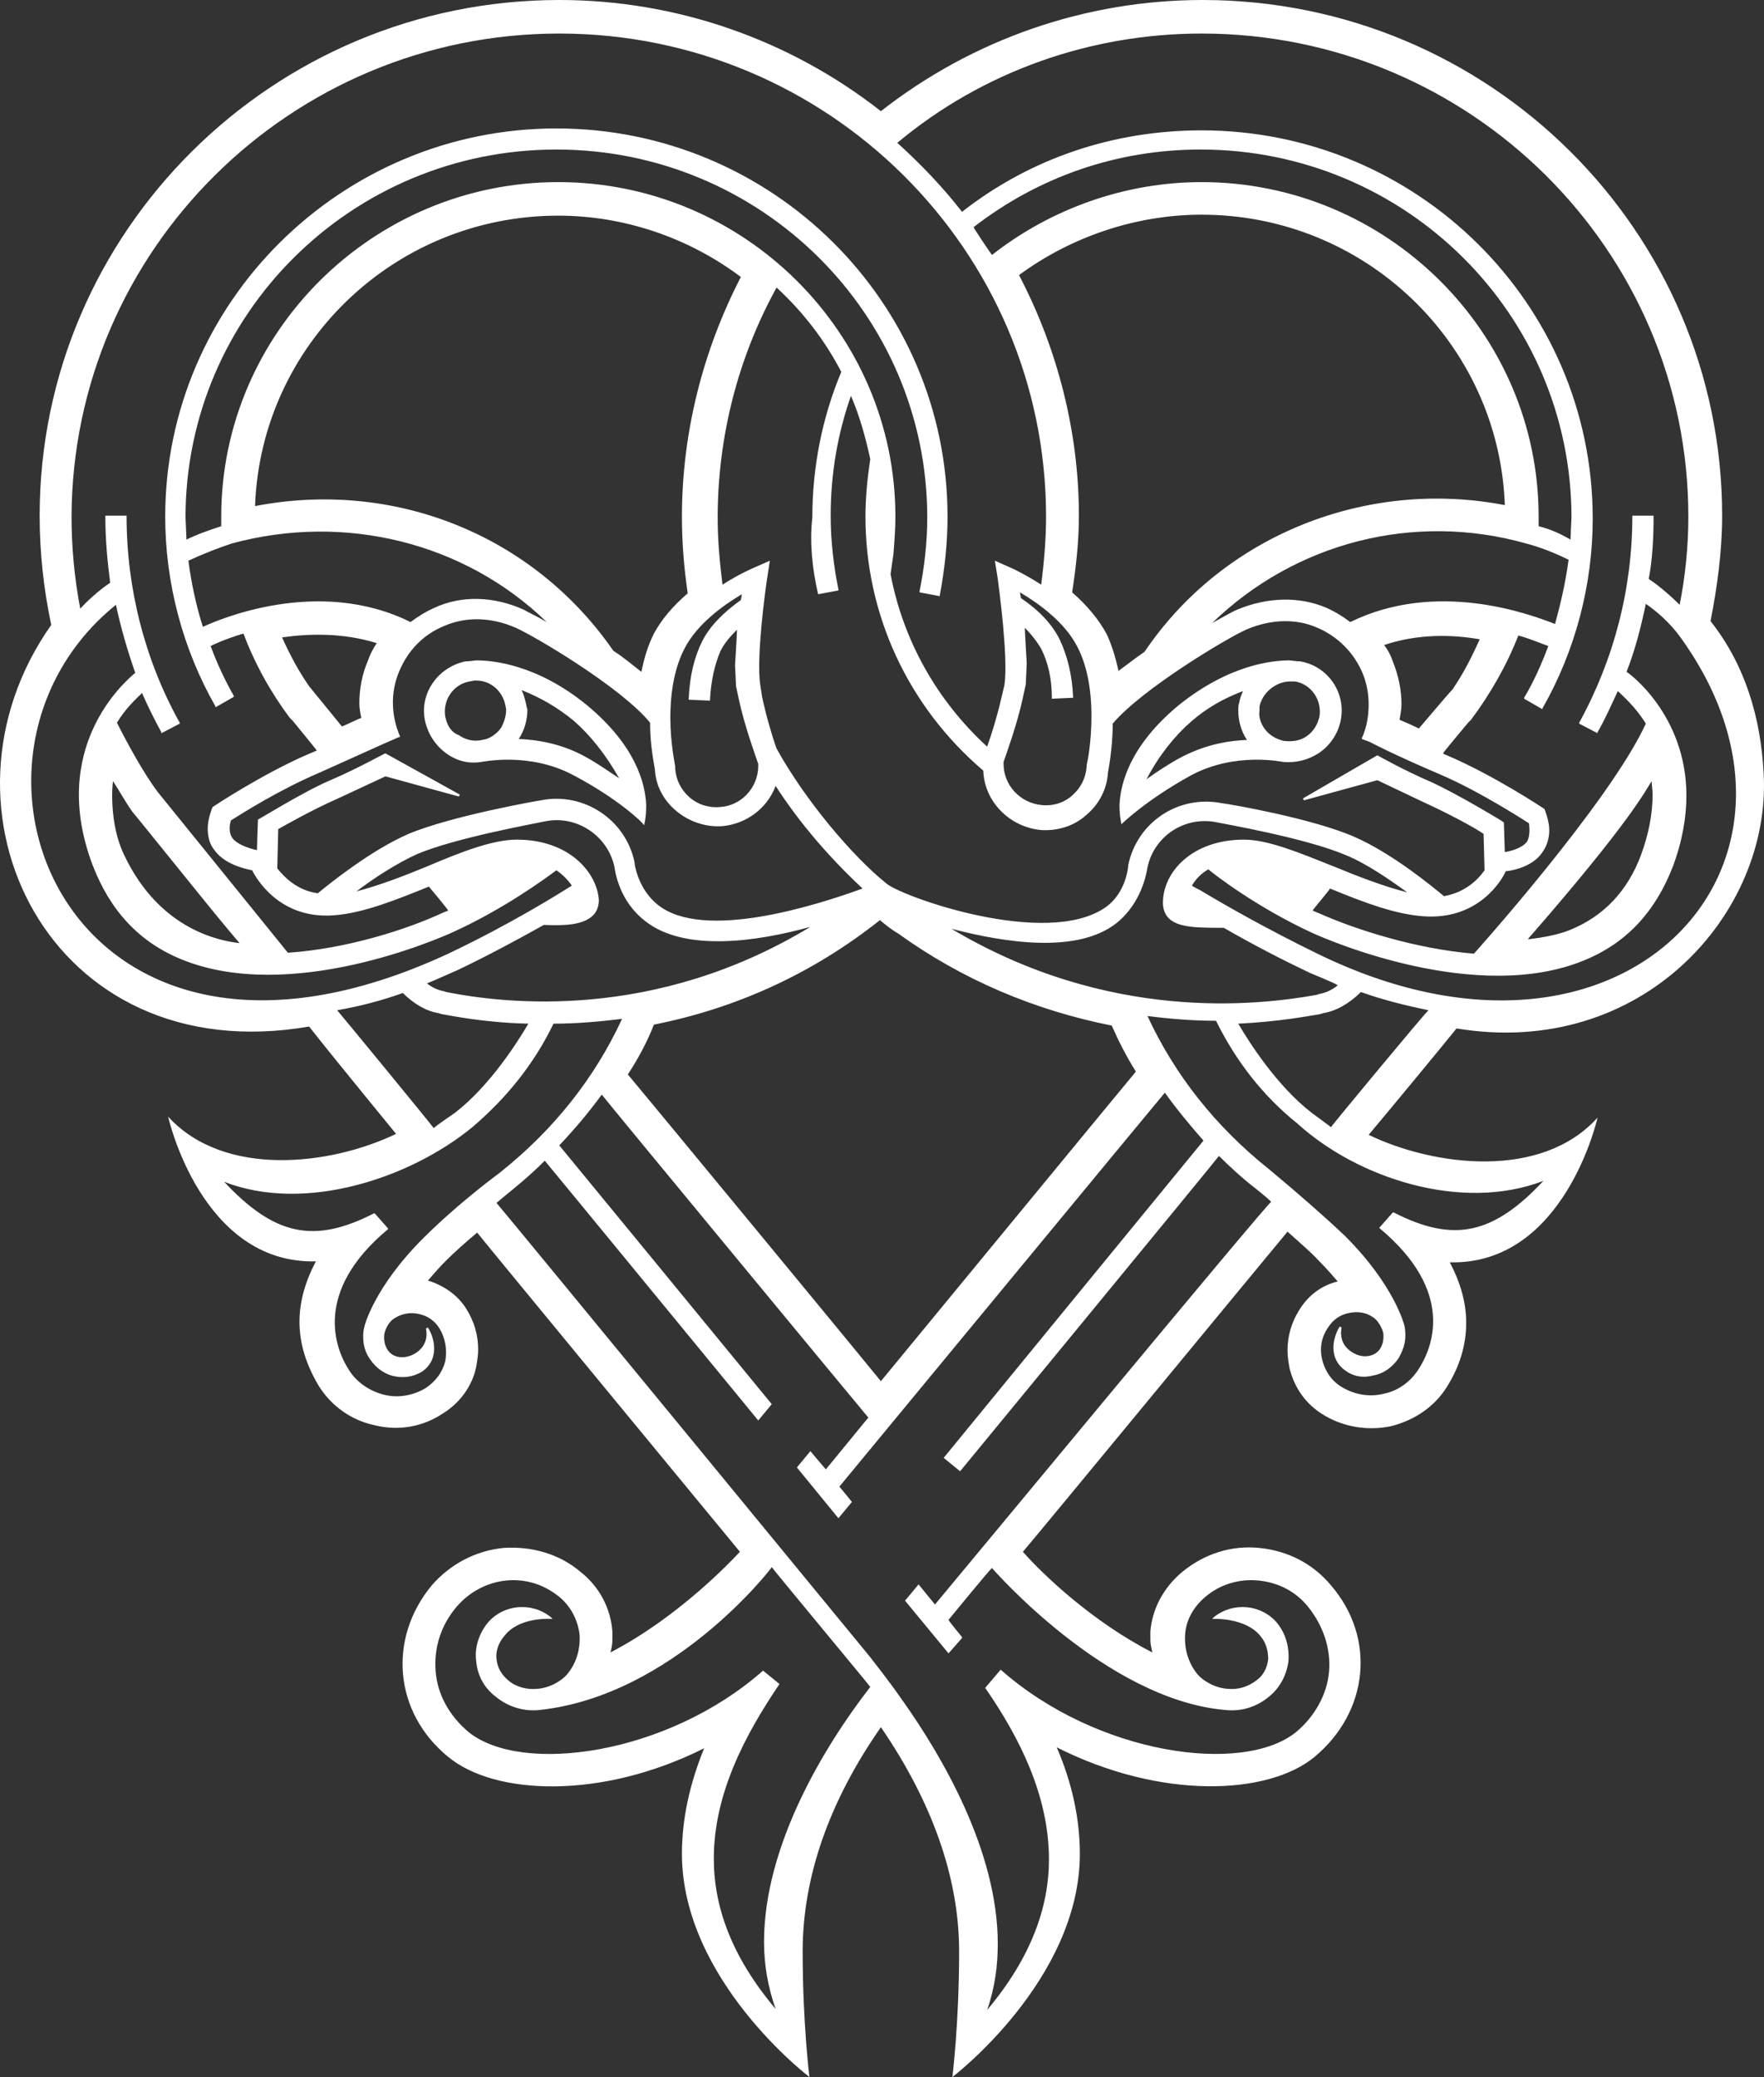 <svg width="79" height="93" viewBox="0 0 79 93" fill="none" xmlns="http://www.w3.org/2000/svg">
<rect x="0" y="0" width="79" height="93" fill="#333333" stroke="none"/>
<path d="M21.544 34.119C21.587 34.119 23.706 33.647 25.696 34.719C27.729 35.792 28.81 36.865 28.81 36.908L28.854 36.951V36.908C28.854 36.908 28.94 36.608 28.94 36.05C28.897 35.063 28.464 33.389 26.302 31.587C24.052 29.741 22.062 29.569 21.327 29.569L20.938 29.612H20.851C19.597 29.87 18.775 31.072 19.035 32.273C19.165 32.874 19.511 33.389 19.986 33.732C20.462 34.076 20.981 34.204 21.544 34.119ZM23.533 31.415C23.49 31.243 23.447 31.072 23.36 30.9C24.225 31.243 24.961 31.672 25.696 32.273C26.431 32.917 27.123 33.775 27.729 34.848C27.21 34.505 26.734 34.161 26.172 33.861C25.307 33.389 24.312 33.132 23.23 33.089C23.49 32.702 23.62 32.23 23.62 31.758C23.576 31.672 23.576 31.544 23.533 31.415ZM19.943 32.102C19.813 31.372 20.289 30.642 21.024 30.514L21.241 30.471H21.327C21.976 30.471 22.495 30.943 22.625 31.544L22.668 31.758C22.668 32.059 22.582 32.316 22.452 32.574C22.235 32.874 21.933 33.089 21.587 33.132C21.241 33.217 20.851 33.132 20.549 32.917C20.203 32.788 20.03 32.488 19.943 32.102ZM78.985 34.634C78.856 32.144 78.163 29.784 76.606 27.81C76.909 26.265 77.125 24.677 77.125 23.089C77.125 10.343 66.701 0 53.855 0C48.621 0 43.56 1.76 39.451 4.978C35.342 1.76 30.281 0 25.047 0C12.2 0 1.776 10.386 1.776 23.089C1.776 24.72 1.949 26.351 2.295 27.982C-3.501 36.179 2.166 47.981 13.844 45.964C14.277 46.522 15.315 47.809 17.737 50.77C14.796 52.186 10.038 52.744 7.529 49.998C7.529 49.998 9 56.607 14.147 56.478C13.671 57.379 13.412 58.281 13.412 59.182C13.412 60.169 13.714 61.113 14.277 62.057C14.839 62.959 15.747 63.602 16.785 63.817C17.824 64.074 18.905 63.903 19.813 63.302C20.592 62.83 21.154 62.057 21.327 61.199C21.37 60.941 21.414 60.684 21.414 60.426C21.414 59.783 21.241 59.182 20.895 58.624C20.505 57.98 19.857 57.551 19.165 57.336C19.424 57.036 19.683 56.736 19.986 56.435C20.376 56.049 20.851 55.62 21.37 55.191C22.019 56.006 32.573 68.795 33.136 69.482C32.703 69.954 30.324 72.443 27.34 73.988C27.383 73.816 27.426 73.645 27.426 73.43V73.044C27.34 71.971 26.82 71.027 25.999 70.383C25.047 69.568 23.793 69.224 22.538 69.31C21.284 69.439 20.159 70.04 19.337 70.984C17.348 73.387 17.651 76.692 20.073 78.666C22.149 80.383 26.907 80.597 31.535 78.28C30.886 79.868 30.54 81.456 30.54 83.001C30.54 88.665 36.25 93 36.25 93C36.25 93 35.947 90.597 35.947 87.378C35.947 84.073 37.115 80.683 39.451 77.335C41.743 80.683 42.954 84.073 42.954 87.378C42.954 90.597 42.652 93 42.652 93C42.652 93 48.361 88.665 48.361 83.001C48.361 81.456 48.015 79.825 47.323 78.237C51.995 80.597 56.796 80.383 58.872 78.666C61.294 76.649 61.64 73.344 59.607 70.984C58.785 69.997 57.661 69.439 56.407 69.31C55.152 69.181 53.941 69.568 52.946 70.383C52.124 71.07 51.605 72.014 51.519 73.044V73.43C51.519 73.602 51.562 73.773 51.605 73.988C48.923 72.615 46.718 70.512 45.809 69.482C46.371 68.838 57.012 55.92 57.661 55.148C58.18 55.62 58.699 56.049 59.088 56.478C59.391 56.779 59.651 57.079 59.91 57.379C59.175 57.551 58.569 58.023 58.18 58.667C57.834 59.225 57.661 59.826 57.661 60.469C57.661 60.727 57.704 60.984 57.747 61.242C57.964 62.143 58.483 62.873 59.261 63.345C60.17 63.903 61.251 64.074 62.289 63.86C63.327 63.602 64.236 63.001 64.798 62.1C65.36 61.199 65.663 60.255 65.663 59.225C65.663 58.324 65.403 57.422 64.928 56.521C70.075 56.65 71.546 50.041 71.546 50.041C69.037 52.83 64.236 52.229 61.294 50.813C61.986 49.998 64.928 46.436 65.23 46.049C73.535 47.423 79.331 40.899 78.985 34.634ZM59.002 42.702C56.709 41.586 54.763 40.47 53.768 39.869C53.768 39.869 53.422 39.698 53.379 39.655C53.552 39.354 53.811 39.097 54.114 38.925C54.417 39.183 56.32 40.642 58.742 41.758C59.478 42.101 66.139 44.977 70.94 43.002C72.843 42.23 74.141 40.814 74.919 38.797C75.352 37.638 75.525 36.565 75.525 35.621C75.525 31.973 72.886 30.084 72.843 30.084C73.233 29.097 73.492 28.067 73.708 27.037C74.141 27.338 74.79 27.853 75.352 28.668C82.489 38.754 72.67 49.397 59.002 42.702ZM23.144 37.595C22.062 37.595 20.635 38.153 19.121 38.797C18.083 39.226 16.959 39.655 15.964 39.912C16.699 39.354 17.737 38.668 18.689 38.239C20.419 37.509 24.009 36.865 24.398 36.779C25.826 36.479 27.21 37.423 27.513 38.797C27.556 39.054 27.729 40.342 28.897 41.243C30.627 42.616 33.828 42.187 36.293 41.5C29.286 45.749 22.582 44.934 19.986 44.419L19.857 44.376C19.597 44.333 19.337 44.204 19.121 44.032C19.251 43.989 20.505 43.431 20.505 43.431C21.76 42.831 23.057 42.144 24.355 41.414C25.307 41.457 26.128 41.414 26.561 40.985C26.734 40.814 26.82 40.556 26.82 40.299C26.734 39.054 25.48 37.595 23.144 37.595ZM17.261 33.732C17.218 33.732 16.007 34.419 14.796 34.934C13.585 35.449 11.595 36.694 11.552 36.694C11.552 36.736 11.508 37.852 11.508 38.067C11.119 37.981 10.643 37.809 10.427 37.552C10.168 37.209 10.341 36.736 10.341 36.736C10.816 36.436 12.503 35.363 14.32 34.591L17.088 33.346L17.867 33.003H17.91V32.96C17.521 32.059 17.478 31.029 17.867 30.084C18.256 29.14 18.948 28.411 19.9 28.024C20.895 27.595 22.019 27.638 23.101 28.11C23.966 28.497 27.815 30.771 29.113 32.359C29.113 33.475 29.329 34.376 29.329 34.462C29.372 35.191 29.718 35.835 30.281 36.307C30.843 36.779 31.578 37.037 32.314 36.994C33.395 36.908 34.347 36.221 34.736 35.191C35.817 36.865 37.158 38.41 38.629 39.784C36.51 40.556 31.492 42.144 29.459 40.513C28.551 39.784 28.421 38.668 28.421 38.668V38.625C28.032 36.694 26.128 35.449 24.225 35.835C24.182 35.835 20.246 36.522 18.299 37.337C16.613 38.067 14.752 39.569 14.233 39.998C13.325 39.869 12.763 39.312 12.417 38.882L12.46 37.123C12.849 36.908 13.974 36.264 15.142 35.749L17.261 34.762L20.549 35.664L20.592 35.578L17.261 33.732ZM36.639 26.608L37.548 26.437V26.394C37.331 25.321 37.202 24.205 37.202 23.089C37.202 21.244 37.504 19.441 38.11 17.724C38.499 18.626 38.759 19.57 38.975 20.557C38.845 21.415 38.759 22.274 38.759 23.132C38.759 27.509 40.662 31.629 44.036 34.505C44.079 35.878 45.204 37.037 46.631 37.166C47.366 37.209 48.102 36.994 48.664 36.479C49.226 36.007 49.572 35.32 49.616 34.634C49.616 34.548 49.832 33.604 49.832 32.402C51.13 30.857 54.936 28.582 55.801 28.196C56.882 27.724 58.05 27.681 59.002 28.11C59.91 28.497 60.645 29.226 61.035 30.17C61.208 30.599 61.294 31.072 61.294 31.544C61.294 32.059 61.208 32.574 60.992 33.046V33.089L61.337 33.217C61.337 33.217 62.289 33.732 64.495 34.676C66.312 35.449 68.475 36.865 68.475 36.865C68.475 36.908 68.561 37.38 68.388 37.681C68.172 37.981 67.653 38.11 67.393 38.153C67.393 38.067 67.35 36.822 67.35 36.822C67.307 36.779 65.317 35.578 64.106 35.02C62.895 34.505 61.684 33.818 61.684 33.818L58.353 35.749L58.396 35.835L61.684 34.934L63.76 35.921C64.798 36.393 66.009 37.037 66.442 37.337V37.38L66.485 38.968C66.182 39.397 65.62 39.955 64.668 40.127C64.149 39.698 62.332 38.196 60.645 37.466C58.785 36.651 55.109 36.007 54.72 35.964C52.773 35.578 50.913 36.822 50.524 38.754V38.797C50.524 38.797 50.437 39.998 49.486 40.642C46.847 42.444 40.446 40.17 39.71 39.569C38.153 38.324 36.034 35.792 34.779 33.518C34.563 32.917 34.303 32.016 34.13 31.2L34.044 30.642C33.871 29.441 34.26 26.522 34.347 25.965L34.477 25.106L33.698 25.45C33.698 25.45 33.092 25.707 32.357 26.179C32.227 25.149 32.141 24.162 32.141 23.175C32.141 19.57 33.049 16.008 34.779 12.875C35.947 13.948 36.942 15.235 37.677 16.652C36.812 18.712 36.38 20.943 36.38 23.175C36.25 24.291 36.38 25.492 36.639 26.608ZM44.944 34.119C45.074 33.732 45.55 32.445 45.809 31.243L45.939 30.642L45.982 29.698C45.982 29.698 45.896 28.282 45.896 28.11C46.199 28.411 46.458 28.754 46.631 29.054C46.934 29.655 47.107 30.385 47.107 31.243V31.286L48.058 31.243V31.2C48.015 30.213 47.799 29.355 47.453 28.625C47.107 27.939 46.544 27.338 45.723 26.78C45.723 26.78 45.679 26.565 45.679 26.522C46.544 27.037 47.669 27.853 48.231 28.926C48.664 29.741 48.88 30.814 48.88 32.059C48.88 33.217 48.707 34.119 48.664 34.247V34.333C48.621 34.848 48.404 35.277 48.015 35.621C47.626 35.964 47.15 36.093 46.674 36.05C45.679 35.964 44.944 35.149 44.944 34.204V34.119ZM65.144 30.771C64.928 30.986 64.495 31.501 63.544 32.617C63.197 32.445 62.678 32.23 62.678 32.23C62.722 31.973 62.765 31.758 62.765 31.544C62.765 30.9 62.635 30.256 62.376 29.612C62.289 29.355 62.159 29.097 61.986 28.883C63.5 28.368 65.057 28.411 66.269 28.625C65.922 29.398 65.533 30.17 65.057 30.857L65.144 30.771ZM60.472 27.853C60.126 27.595 59.78 27.381 59.391 27.209C58.18 26.694 56.752 26.737 55.412 27.295C55.195 27.381 54.763 27.638 54.287 27.896C58.007 24.291 63.327 22.917 68.345 24.334C68.993 24.505 69.642 24.763 70.248 25.063C70.118 26.05 69.902 26.994 69.642 27.939C68.431 27.466 64.322 25.965 60.472 27.853ZM68.907 23.561C68.907 23.518 68.907 23.132 68.907 23.132C68.907 14.892 62.116 8.154 53.811 8.154C50.437 8.154 47.107 9.313 44.425 11.416C44.382 11.373 43.603 10.214 43.603 10.171C46.544 7.897 50.048 6.695 53.768 6.695C62.938 6.695 70.378 14.077 70.378 23.175C70.378 23.175 70.334 24.076 70.334 24.162C69.902 23.904 69.426 23.69 68.907 23.561ZM53.811 9.613C61.164 9.613 67.134 15.407 67.393 22.617C61.164 21.415 54.763 23.99 51.259 29.183C50.827 29.484 50.437 29.784 50.091 30.041C49.962 29.441 49.789 28.883 49.572 28.411C49.226 27.767 48.707 27.123 48.015 26.522C48.188 25.407 48.318 24.248 48.318 23.089C48.318 19.355 47.366 15.622 45.636 12.317C47.972 10.6 50.87 9.613 53.811 9.613ZM31.795 31.372C31.838 30.471 32.011 29.741 32.271 29.14C32.444 28.797 32.703 28.497 33.006 28.196C33.006 28.368 32.919 29.784 32.919 29.784L32.963 30.728L33.092 31.329C33.352 32.531 33.828 33.818 33.958 34.204V34.29C33.958 35.277 33.179 36.093 32.227 36.136C31.708 36.179 31.233 36.007 30.886 35.706C30.497 35.363 30.281 34.934 30.238 34.419V34.333C30.238 34.247 30.021 33.303 30.021 32.144C30.021 30.9 30.238 29.827 30.67 29.012C31.233 27.939 32.357 27.123 33.222 26.608C33.222 26.651 33.179 26.866 33.179 26.866C32.4 27.424 31.795 28.024 31.449 28.711C31.103 29.398 30.886 30.256 30.843 31.286V31.329L31.795 31.372ZM30.54 23.132C30.54 24.248 30.627 25.407 30.8 26.565C30.151 27.123 29.632 27.724 29.286 28.368C29.026 28.883 28.854 29.441 28.724 30.084C28.334 29.784 27.945 29.441 27.469 29.14C23.879 23.947 17.651 21.458 11.422 22.66C11.681 15.45 17.651 9.656 25.004 9.656C27.945 9.656 30.843 10.643 33.179 12.403C31.492 15.665 30.54 19.355 30.54 23.132ZM24.485 27.853C24.052 27.595 23.663 27.424 23.447 27.295C22.106 26.694 20.678 26.651 19.467 27.209C19.078 27.381 18.732 27.595 18.386 27.853C14.233 25.793 9.735 27.767 9.086 28.067C8.783 27.123 8.567 26.093 8.437 25.106C9.086 24.806 9.735 24.548 10.384 24.334C15.445 22.96 20.808 24.291 24.485 27.853ZM16.872 28.797C16.699 29.055 16.569 29.312 16.483 29.569C16.223 30.17 16.093 30.814 16.093 31.501C16.093 31.715 16.137 31.93 16.18 32.144C16.05 32.187 15.618 32.402 15.315 32.531C14.926 32.059 13.887 30.771 13.844 30.728C13.368 30.041 12.979 29.312 12.633 28.54C13.844 28.368 15.358 28.325 16.872 28.797ZM29.286 45.878C32.963 45.148 36.38 43.603 39.407 41.2C39.667 41.414 39.927 41.629 40.229 41.801C43.084 43.861 46.328 45.234 49.789 45.921C50.091 46.607 50.437 47.294 50.87 47.981C50.437 48.496 40.229 60.898 39.451 61.843C38.759 60.984 28.594 48.667 28.118 48.109C28.594 47.38 28.983 46.65 29.286 45.878ZM42.608 41.586C45.074 42.23 48.275 42.702 50.005 41.329C51.13 40.427 51.346 39.097 51.389 38.839C51.692 37.423 53.076 36.522 54.503 36.822C54.676 36.865 58.44 37.509 60.256 38.282C61.208 38.668 62.246 39.397 63.024 39.955C61.986 39.698 60.775 39.226 59.737 38.797C58.223 38.196 56.796 37.595 55.714 37.595C53.379 37.595 52.081 39.054 52.081 40.427C52.081 40.685 52.168 40.942 52.341 41.114C52.773 41.543 53.638 41.543 54.806 41.543C56.147 42.316 57.401 42.959 58.656 43.56C58.656 43.56 59.824 44.032 59.91 44.118C59.651 44.333 59.348 44.462 59.088 44.504L58.959 44.547C56.32 45.019 49.659 45.792 42.608 41.586ZM68.431 42.058C68.475 41.972 68.604 41.844 68.604 41.844C72.973 36.822 73.665 35.449 73.968 34.977C73.968 35.149 74.011 35.363 74.011 35.578C74.011 36.436 73.838 37.337 73.492 38.282C72.886 39.912 71.805 41.028 70.334 41.629C69.815 41.844 69.167 41.972 68.431 42.058ZM53.811 1.502C65.836 1.502 75.612 11.201 75.612 23.132C75.612 24.419 75.482 25.793 75.222 27.08C74.617 26.48 74.098 26.093 73.838 25.922C74.011 25.02 74.054 24.033 74.054 23.132V23.089H73.103V23.132C73.103 26.351 72.281 29.526 70.724 32.359V32.402L71.546 32.831V32.788C71.892 32.187 72.151 31.587 72.454 30.943C72.67 31.157 73.233 31.629 73.708 32.402C72.065 35.964 66.009 42.702 66.009 42.702C63.414 42.487 60.732 41.629 59.088 40.899C59.088 40.899 58.872 40.814 58.785 40.771C58.829 40.685 59.564 39.827 59.564 39.784C61.121 40.427 62.505 40.942 63.76 41.028C66.225 41.2 67.263 39.397 67.436 39.011C67.869 38.968 68.691 38.754 69.08 38.153C69.296 37.852 69.383 37.509 69.383 37.166C69.383 36.736 69.167 36.221 69.167 36.221C69.167 36.221 66.917 34.719 64.798 33.818C64.798 33.818 64.668 33.775 64.625 33.732C64.668 33.647 65.749 32.359 65.749 32.359L65.879 32.23C66.744 31.072 67.48 29.784 67.999 28.454C68.604 28.625 69.08 28.84 69.34 28.926C69.037 29.741 68.691 30.514 68.258 31.243V31.286L69.08 31.758V31.715C70.551 29.14 71.329 26.179 71.329 23.218C71.329 13.604 63.457 5.837 53.811 5.837C49.875 5.837 46.155 7.081 43.084 9.485C42.219 8.369 41.224 7.339 40.186 6.395C44.036 3.176 48.88 1.502 53.811 1.502ZM25.047 1.502C37.072 1.502 46.847 11.201 46.847 23.132C46.847 24.119 46.761 25.149 46.631 26.179C45.896 25.707 45.333 25.45 45.333 25.45L44.555 25.106L44.685 25.922C44.728 26.265 45.16 29.398 44.987 30.642C44.987 30.685 44.944 30.814 44.858 31.2C44.685 31.973 44.425 32.831 44.209 33.432C41.959 31.372 40.446 28.668 39.883 25.707L40.013 24.806C40.056 24.248 40.1 23.69 40.1 23.132C40.1 14.892 33.309 8.154 25.004 8.154C16.699 8.154 9.908 14.892 9.908 23.132C9.908 23.132 9.908 23.475 9.908 23.561C9.389 23.733 8.87 23.904 8.351 24.162C8.351 24.076 8.308 23.175 8.308 23.175C8.308 14.077 15.747 6.695 24.917 6.695C34.087 6.695 41.527 14.077 41.527 23.175C41.527 24.291 41.397 25.407 41.181 26.48V26.522L42.089 26.694V26.651C42.306 25.492 42.435 24.334 42.435 23.132C42.435 13.519 34.563 5.751 24.917 5.751C15.272 5.751 7.399 13.562 7.399 23.132C7.399 26.093 8.178 29.054 9.649 31.629V31.672L10.47 31.2V31.157C10.081 30.471 9.735 29.741 9.432 28.926C9.519 28.883 10.038 28.625 10.903 28.368C11.422 29.741 12.114 30.986 12.979 32.144L13.109 32.273C13.109 32.273 14.06 33.432 14.19 33.604C14.104 33.647 13.887 33.732 13.887 33.732C11.768 34.634 9.519 36.136 9.519 36.136C9.519 36.136 9.302 36.651 9.302 37.08C9.302 37.466 9.389 37.809 9.605 38.067C10.038 38.668 10.86 38.882 11.292 38.968C11.465 39.312 12.503 41.157 14.926 40.985C16.266 40.899 17.824 40.256 19.208 39.698C19.251 39.741 20.03 40.685 20.073 40.771L19.857 40.856C18.213 41.629 15.488 42.487 12.893 42.659L7.053 35.449C6.448 34.634 5.756 33.389 5.237 32.359C5.626 31.715 6.102 31.286 6.361 31.029C6.621 31.629 6.923 32.23 7.226 32.788V32.831L8.048 32.402V32.359C6.491 29.569 5.669 26.351 5.669 23.132V23.089H4.718V23.132C4.718 24.119 4.804 25.106 4.934 26.093C4.674 26.265 4.155 26.651 3.593 27.252C3.333 25.879 3.204 24.505 3.204 23.132C3.247 11.201 13.022 1.502 25.047 1.502ZM10.73 42.23C10.038 42.144 7.183 41.758 5.539 38.239C4.891 36.865 5.02 35.149 5.064 34.977C5.366 35.449 5.626 35.921 5.929 36.35C5.972 36.393 5.972 36.393 8.956 40.084C8.956 40.084 10.168 41.586 10.73 42.23ZM5.193 27.08C5.41 28.11 5.712 29.14 6.058 30.127C5.539 30.556 2.166 33.518 4.155 38.754C4.934 40.771 6.231 42.187 8.135 42.959C12.979 44.934 19.597 42.058 20.332 41.715C22.582 40.685 24.398 39.354 24.917 38.968C25.177 39.14 25.436 39.397 25.609 39.655C25.134 39.955 22.884 41.371 20.073 42.702C3.074 50.599 -3.414 34.033 5.193 27.08ZM15.099 45.234C16.093 45.062 17.088 44.805 18.04 44.462C18.516 44.934 19.078 45.277 19.64 45.363L19.77 45.406C20.289 45.492 21.716 45.792 23.663 45.835C23.187 46.65 21.933 48.624 20.376 49.826C20.376 49.826 19.554 50.384 19.424 50.513C19.381 50.427 15.185 45.32 15.099 45.234ZM18.991 55.405C16.742 57.637 16.31 59.396 16.31 59.439C16.266 59.611 16.266 59.74 16.266 59.868C16.266 60.212 16.353 60.555 16.569 60.856C16.829 61.242 17.218 61.542 17.694 61.628C18.126 61.714 18.559 61.628 18.905 61.413C19.597 60.941 19.554 60.083 19.165 59.439L19.078 59.482C19.078 59.525 19.294 60.298 18.429 60.684C17.997 60.856 17.564 60.77 17.348 60.426C17.218 60.212 17.175 59.954 17.218 59.697C17.305 59.353 17.521 59.096 17.694 59.01C18.04 58.796 18.429 58.753 18.775 58.839C19.165 58.924 19.467 59.139 19.683 59.482C19.943 59.911 20.03 60.426 19.943 60.941C19.813 61.456 19.511 61.843 19.078 62.143C18.516 62.486 17.824 62.615 17.175 62.444C16.526 62.272 15.964 61.886 15.618 61.328C15.012 60.383 14.017 57.851 17.348 55.062L17.391 55.019L16.785 54.332H16.742C14.06 55.706 12.287 55.319 10.038 52.916C13.671 54.332 18.386 52.744 21.154 50.47C22.668 49.182 23.922 47.637 24.788 45.835C25.782 45.835 26.82 45.749 27.859 45.62C26.648 48.238 24.831 50.556 22.409 52.487C20.981 53.56 19.857 54.547 18.991 55.405ZM34.217 86.949C34.217 87.979 34.39 88.966 34.736 89.953C32.746 87.593 31.968 85.361 31.968 83.215C31.968 80.297 33.395 77.636 34.909 75.404L34.174 74.803C29.892 78.58 23.36 79.481 20.981 77.55C20.116 76.82 19.597 75.876 19.511 74.846C19.424 73.816 19.727 72.786 20.462 71.928C21.024 71.284 21.803 70.855 22.668 70.769C23.533 70.683 24.355 70.941 25.047 71.499C25.566 71.928 25.869 72.529 25.955 73.173C25.999 73.816 25.826 74.46 25.393 74.975C25.177 75.233 24.658 75.576 24.052 75.619C23.576 75.662 23.101 75.533 22.755 75.233C22.452 74.975 22.279 74.675 22.235 74.288C22.192 73.945 22.322 73.559 22.582 73.258C23.23 72.4 24.614 72.486 24.614 72.486H24.744L24.658 72.4C23.793 71.713 22.538 71.842 21.846 72.658C21.457 73.13 21.241 73.773 21.327 74.374C21.37 74.975 21.673 75.576 22.192 75.962C22.755 76.434 23.49 76.649 24.182 76.563C30.151 75.919 34.563 70.211 34.563 70.168C34.606 70.254 38.889 75.404 38.975 75.533C36.942 78.151 34.217 82.614 34.217 86.949ZM41.873 71.842C41.83 71.799 41.138 70.941 41.138 70.941L40.532 71.671L42.479 74.031L43.084 73.344V73.301C43.084 73.301 42.479 72.572 42.479 72.529C42.522 72.486 44.339 70.254 44.425 70.211C44.468 70.254 49.529 76.091 54.849 76.563C55.585 76.649 56.277 76.434 56.839 75.962C57.315 75.576 57.618 75.018 57.704 74.374C57.747 73.731 57.574 73.13 57.185 72.658C56.493 71.842 55.239 71.713 54.374 72.4L54.287 72.486H54.417C54.417 72.486 55.801 72.443 56.45 73.258C56.709 73.559 56.796 73.945 56.796 74.288C56.752 74.675 56.58 75.018 56.277 75.233C55.888 75.533 55.455 75.662 54.979 75.619C54.373 75.576 53.855 75.233 53.638 74.975C53.206 74.46 53.033 73.816 53.076 73.173C53.119 72.529 53.465 71.928 53.984 71.499C54.633 70.941 55.498 70.683 56.363 70.769C57.228 70.855 58.007 71.241 58.569 71.928C59.261 72.786 59.607 73.816 59.521 74.846C59.434 75.876 58.872 76.863 58.05 77.55C55.671 79.481 49.14 78.58 44.814 74.76L44.122 75.576C45.636 77.765 46.977 80.383 46.977 83.258C46.977 85.361 46.199 87.635 44.209 89.996C44.555 89.009 44.685 88.022 44.685 87.035C44.685 82.872 42.176 78.623 40.446 76.177C39.667 75.061 39.062 74.331 38.975 74.203C38.975 74.203 22.755 54.461 22.235 53.86C22.279 53.817 23.014 53.216 23.014 53.216C23.49 52.83 23.966 52.401 24.398 51.972C24.442 52.015 33.958 63.602 33.958 63.602L34.563 62.873C34.563 62.873 25.09 51.328 25.047 51.285C25.739 50.556 26.388 49.783 26.95 49.011C26.994 49.096 38.845 63.431 38.889 63.474C38.845 63.516 37.029 65.748 36.985 65.791C36.942 65.748 36.293 64.975 36.293 64.975L35.688 65.705L37.548 67.98L38.153 67.25C38.153 67.25 37.634 66.606 37.591 66.564C37.634 66.52 52.081 49.011 52.168 48.925C52.687 49.654 53.292 50.384 53.898 51.071C53.855 51.114 42.262 65.276 42.262 65.276L42.998 65.877C42.998 65.877 54.547 51.843 54.59 51.757C55.109 52.272 55.671 52.787 56.233 53.216C56.233 53.216 56.882 53.731 56.926 53.817C56.796 53.817 41.959 71.756 41.873 71.842ZM69.123 52.873C66.874 55.276 65.101 55.663 62.419 54.289H62.376L61.77 54.976L61.813 55.019C65.187 57.851 64.149 60.341 63.544 61.285C63.197 61.843 62.635 62.272 61.986 62.401C61.337 62.572 60.645 62.444 60.083 62.1C59.651 61.843 59.348 61.413 59.218 60.898C59.088 60.383 59.175 59.868 59.478 59.439C59.694 59.096 59.997 58.881 60.386 58.796C60.775 58.71 61.164 58.753 61.467 58.967C61.64 59.053 61.857 59.353 61.943 59.654C61.986 59.911 61.943 60.169 61.813 60.383C61.597 60.727 61.121 60.813 60.732 60.641C59.867 60.255 60.083 59.482 60.083 59.439L59.997 59.396C59.607 60.04 59.564 60.898 60.256 61.371C60.602 61.628 61.035 61.714 61.511 61.585C61.986 61.499 62.376 61.199 62.635 60.813C62.808 60.512 62.938 60.169 62.938 59.826C62.938 59.697 62.938 59.525 62.895 59.353C62.895 59.353 62.462 57.551 60.213 55.319C59.305 54.461 58.18 53.474 56.839 52.358C54.417 50.427 52.6 48.109 51.389 45.492C52.384 45.62 53.422 45.706 54.46 45.706C55.325 47.466 56.536 49.053 58.093 50.298C60.775 52.744 65.447 54.289 69.123 52.873ZM59.607 50.47C59.564 50.427 58.742 49.826 58.742 49.826C57.185 48.624 55.931 46.65 55.455 45.835C57.272 45.749 58.612 45.492 59.132 45.406L59.261 45.363C59.824 45.277 60.429 44.934 60.948 44.419C61.9 44.762 62.938 45.019 63.976 45.234C63.846 45.32 59.651 50.384 59.607 50.47ZM50.221 36.908C50.221 36.908 51.303 35.835 53.335 34.719C55.325 33.647 57.445 34.119 57.488 34.119C58.05 34.161 58.569 34.033 59.045 33.732C59.564 33.389 59.91 32.874 60.04 32.273C60.299 31.029 59.478 29.827 58.223 29.612H58.137L57.747 29.569C57.012 29.569 55.066 29.741 52.773 31.587C50.61 33.389 50.178 35.063 50.135 36.05C50.135 36.565 50.221 36.865 50.221 36.908ZM56.407 31.629C56.536 31.029 57.099 30.556 57.704 30.514H57.791H58.007C58.742 30.642 59.218 31.372 59.088 32.102C59.002 32.445 58.829 32.745 58.526 32.96C58.223 33.174 57.877 33.217 57.488 33.174C57.142 33.089 56.839 32.917 56.623 32.617C56.45 32.359 56.363 32.102 56.407 31.801V31.629ZM53.335 32.316C54.028 31.715 54.763 31.286 55.671 30.943C55.585 31.114 55.541 31.243 55.498 31.458C55.455 31.587 55.455 31.715 55.455 31.801C55.455 32.273 55.585 32.745 55.844 33.132C54.763 33.174 53.811 33.432 52.903 33.904C52.341 34.204 51.822 34.548 51.346 34.891C51.908 33.818 52.6 32.96 53.335 32.316Z" fill="white"/>
</svg>
